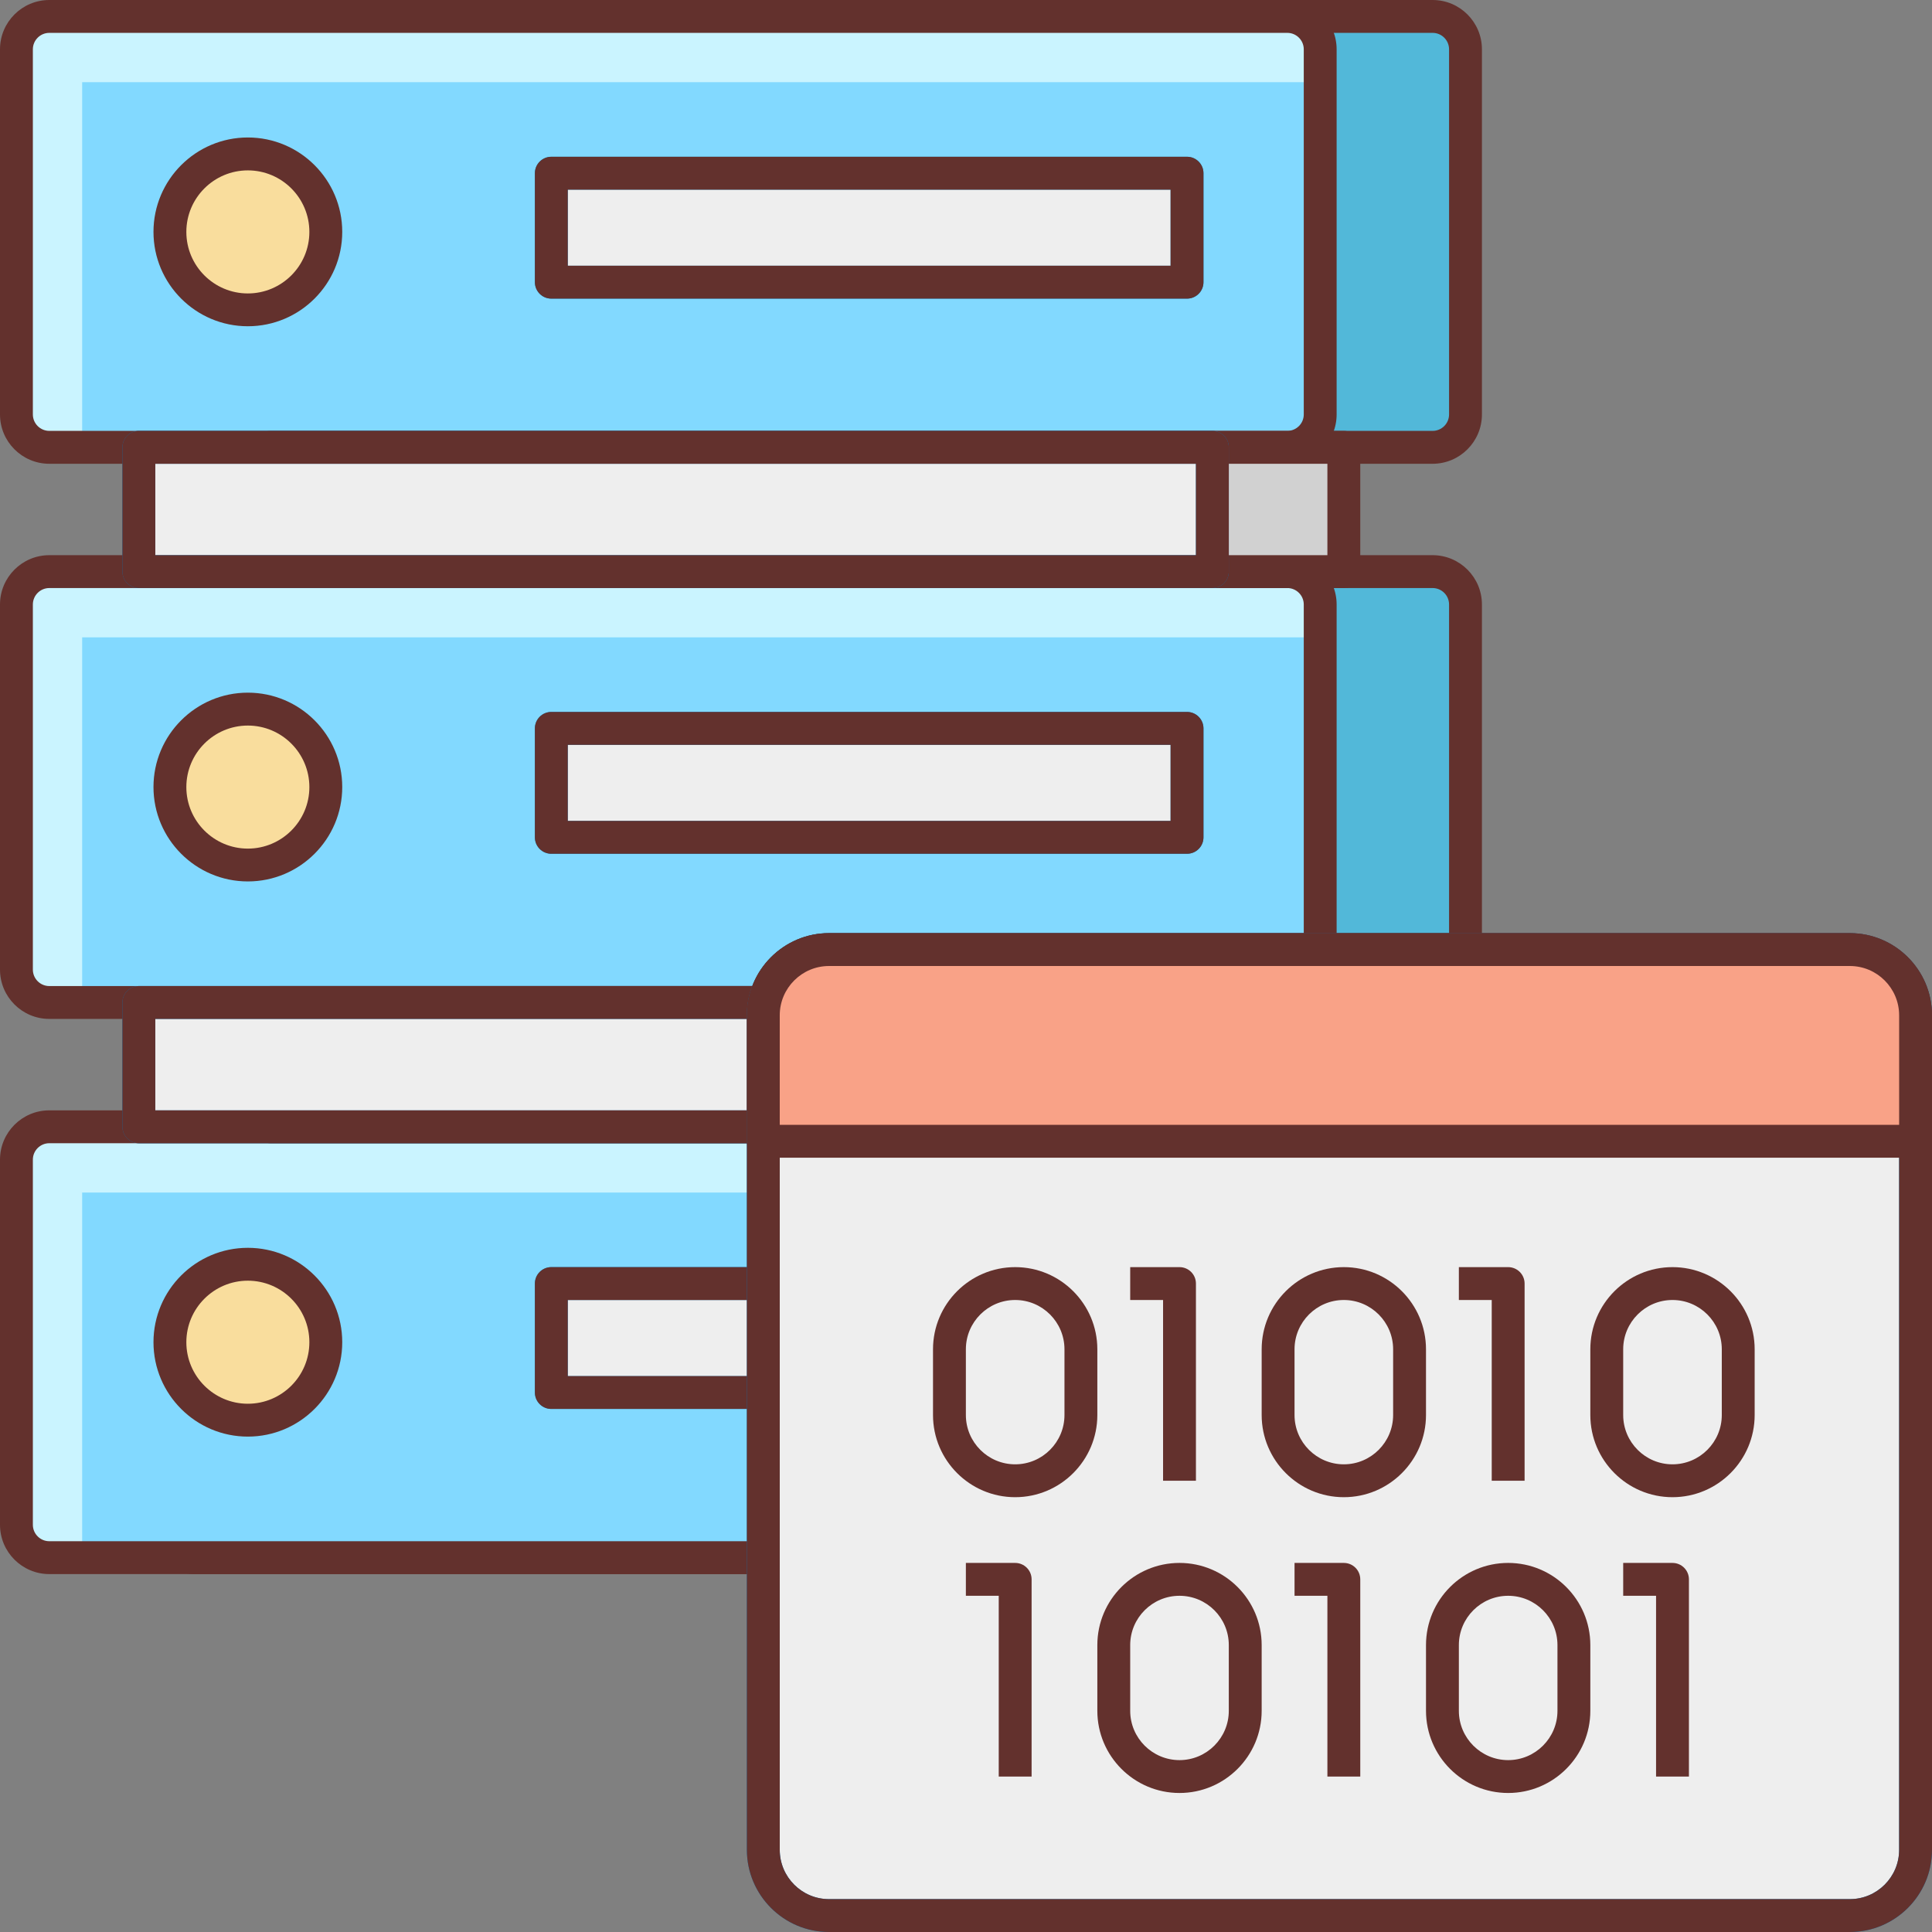 <!-- <?xml version="1.0" encoding="iso-8859-1"?>
<svg xmlns="http://www.w3.org/2000/svg" xmlns:xlink="http://www.w3.org/1999/xlink" version="1.1" id="Capa_1" x="0px" y="0px" viewBox="0 0 512 512" style="enable-background:new 0 0 512 512;" xml:space="preserve" width="512" height="512">
<g>
	<path style="fill:#EDF5FF;" d="M391,60v241l-90,60H15c-8.401,0-15-6.601-15-15V60l30-30h331L391,60z"/>
	<polygon style="fill:#D7E9FF;" points="391,60 391,301 301,361 196,361 196,30 361,30  "/>
	<path style="fill:#979FEF;" d="M225.099,170.799L196,258.1l-0.901,2.699c-2.399,7.8-10.8,12.001-18.898,9.3   c-7.8-2.399-12.001-11.1-9.3-18.9L196,163.9l0.901-2.701c2.399-7.8,10.8-11.999,18.898-9.3   C223.599,154.3,227.8,162.999,225.099,170.799z"/>
	<path style="fill:#979FEF;" d="M127.006,267.997l-60-45C63.227,220.17,61,215.717,61,211s2.227-9.17,6.006-11.997l60-45   c6.621-4.995,16.011-3.647,20.991,3.003c4.98,6.621,3.633,16.025-3.003,20.991L101.005,211l43.989,33.003   c6.636,4.966,7.983,14.37,3.003,20.991C143.049,271.616,133.65,272.98,127.006,267.997z"/>
	<path style="fill:#737EE6;" d="M244.003,264.994c-4.98-6.621-3.633-16.025,3.003-20.991L290.995,211l-43.989-33.003   c-6.636-4.966-7.983-14.37-3.003-20.991c4.995-6.636,14.385-7.954,20.991-3.003l60,45C328.773,201.83,331,206.283,331,211   s-2.227,9.17-6.006,11.997l-60,45C258.354,272.977,248.954,271.621,244.003,264.994z"/>
	<path style="fill:#737EE6;" d="M225.099,170.799L196,258.1v-94.2l0.901-2.701c2.399-7.8,10.8-11.999,18.898-9.3   C223.599,154.3,227.8,162.999,225.099,170.799z"/>
	<g>
		<path style="fill:#979FEF;" d="M504.442,414.399L465.5,392.5c0.899-5.4,1.5-10.8,1.5-16.5s-0.601-11.1-1.5-16.5l38.941-21.901    c7.202-4.2,9.6-13.5,5.7-20.7l-15-25.8c-4.199-7.2-13.499-9.6-20.7-5.7l-39.242,22.5c-8.401-7.2-18.701-12.599-29.2-16.5V256    c0-8.401-6.599-15-15-15h-30c-8.401,0-15,6.599-15,15v35.4c-10.499,3.9-19.799,9.3-28.2,16.5l-38.399-22.5    c-7.202-3.9-16.501-1.5-20.7,5.7l-15,25.8c-3.9,7.2-1.501,16.5,5.7,20.7L287.5,359.5c-0.899,5.4-1.5,10.8-1.5,16.5    s0.601,11.1,1.5,16.5l-38.099,21.899c-7.202,4.2-9.6,13.5-5.7,20.7l15,25.8c4.199,7.202,13.499,9.6,20.7,5.7l38.399-22.5    c8.401,7.202,17.701,12.601,28.2,16.501V497c0,8.399,6.599,15,15,15h30c8.401,0,15-6.601,15-15v-36.4    c10.499-3.9,20.799-9.3,29.2-16.501l39.242,22.5c7.202,3.9,16.501,1.501,20.7-5.7l15-25.8    C514.042,427.899,511.643,418.599,504.442,414.399z M376,421c-24.901,0-45-20.101-45-45c0-24.901,20.099-45,45-45s45,20.099,45,45    C421,400.899,400.901,421,376,421z"/>
	</g>
	<path style="fill:#737EE6;" d="M510.142,435.099l-15,25.8c-4.199,7.202-13.499,9.6-20.7,5.7l-39.242-22.5   C426.799,451.3,416.499,456.7,406,460.6V497c0,8.399-6.599,15-15,15h-15v-91c24.901,0,45-20.101,45-45c0-24.901-20.099-45-45-45   v-90h15c8.401,0,15,6.599,15,15v35.4c10.499,3.9,20.799,9.3,29.2,16.5l39.242-22.5c7.202-3.9,16.501-1.5,20.7,5.7l15,25.8   c3.9,7.2,1.501,16.5-5.7,20.7L465.5,359.5c0.899,5.4,1.5,10.8,1.5,16.5s-0.601,11.1-1.5,16.5l38.941,21.899   C511.643,418.599,514.042,427.899,510.142,435.099z"/>
	<path style="fill:#737EE6;" d="M301,0h75c8.284,0,15,6.716,15,15v45h-90l-30-30.937L301,0z"/>
	<path style="fill:#47568C;" d="M301,0v60H0V15C0,6.599,6.599,0,15,0H301z"/>
	<rect x="196" style="fill:#2C3B73;" width="105" height="60"/>
</g>
</svg> -->

<svg xmlns="http://www.w3.org/2000/svg" height="470.272pt" viewBox="0 0 470.272 470.272" width="470.272pt"><rect x="0" y="0" width="470.272" height="470.272" fill="#808080" stroke="none"/><path d="m348.727 108.887h-301.359c-4.414 0-8-3.582-8-8v-88.887c0-4.414 3.586-8 8-8h301.352c4.418 0 8 3.586 8 8v88.879c.008 4.426-3.574 8.008-7.992 8.008zm0 0" fill="#52b8d9"/><path d="m348.719 112.887h-301.352c-6.613 0-12-5.383-12-12v-88.887c0-6.617 5.387-12 12-12h301.352c6.617 0 12 5.383 12 12v88.879c0 6.625-5.383 12.008-12 12.008zm-301.352-104.887c-2.199 0-4 1.793-4 4v88.879c0 2.211 1.801 4 4 4h301.352c2.203 0 4-1.789 4-4v-88.879c0-2.207-1.797-4-4-4zm0 0" fill="#63312d"/><path d="m313.359 108.887h-301.359c-4.414 0-8-3.582-8-8v-88.887c0-4.414 3.586-8 8-8h301.352c4.418 0 8 3.586 8 8v88.879c.008 4.426-3.574 8.008-7.992 8.008zm0 0" fill="#82d9ff"/><path d="m20 20h301.352v-8c0-4.414-3.582-8-8-8h-301.352c-4.414 0-8 3.586-8 8v88.879c0 4.418 3.586 8 8 8h8zm0 0" fill="#caf4ff"/><path d="m313.352 112.887h-301.352c-6.617 0-12-5.383-12-12v-88.887c0-6.617 5.383-12 12-12h301.352c6.617 0 12 5.383 12 12v88.879c0 6.625-5.383 12.008-12 12.008zm-301.352-104.887c-2.199 0-4 1.793-4 4v88.879c0 2.211 1.801 4 4 4h301.352c2.199 0 4-1.789 4-4v-88.879c0-2.207-1.801-4-4-4zm0 0" fill="#63312d"/><path d="m79.312 56.449c0 10.48-8.496 18.977-18.977 18.977-10.48 0-18.977-8.496-18.977-18.977s8.496-18.977 18.977-18.977c10.48 0 18.977 8.496 18.977 18.977zm0 0" fill="#f9dd9d"/><path d="m60.328 79.414c-12.664 0-22.969-10.301-22.969-22.973s10.305-22.977 22.969-22.977c12.672 0 22.977 10.305 22.977 22.977s-10.305 22.973-22.977 22.973zm0-37.941c-8.25 0-14.969 6.711-14.969 14.977 0 8.262 6.719 14.977 14.969 14.977 8.258 0 14.977-6.715 14.977-14.977 0-8.266-6.711-14.977-14.977-14.977zm0 0" fill="#63312d"/><path d="m134.199 42.16h154.738v26.527h-154.738zm0 0" fill="#eee"/><path d="m288.938 72.688h-154.738c-2.207 0-4-1.793-4-4v-26.527c0-2.207 1.793-4 4-4h154.738c2.207 0 4 1.793 4 4v26.527c0 2.207-1.793 4-4 4zm-150.738-8h146.738v-18.527h-146.738zm0 0" fill="#0277bd"/><path d="m288.938 72.688h-154.738c-2.207 0-4-1.793-4-4v-26.527c0-2.207 1.793-4 4-4h154.738c2.207 0 4 1.793 4 4v26.527c0 2.207-1.793 4-4 4zm-150.738-8h146.738v-18.527h-146.738zm0 0" fill="#63312d"/><path d="m348.727 244.023h-301.359c-4.414 0-8-3.582-8-8v-88.887c0-4.418 3.586-8 8-8h301.352c4.418 0 8 3.582 8 8v88.879c.008 4.426-3.574 8.008-7.992 8.008zm0 0" fill="#52b8d9"/><path d="m348.719 248.016h-301.352c-6.613 0-12-5.383-12-12v-88.879c0-6.617 5.387-12 12-12h301.352c6.617 0 12 5.383 12 12v88.879c0 6.625-5.383 12-12 12zm-301.352-104.879c-2.199 0-4 1.793-4 4v88.879c0 2.207 1.801 4 4 4h301.352c2.203 0 4-1.793 4-4v-88.879c0-2.207-1.797-4-4-4zm0 0" fill="#63312d"/><path d="m313.359 244.023h-301.359c-4.414 0-8-3.582-8-8v-88.887c0-4.418 3.586-8 8-8h301.352c4.418 0 8 3.582 8 8v88.879c.008 4.426-3.574 8.008-7.992 8.008zm0 0" fill="#82d9ff"/><path d="m20 155.137h301.352v-8c0-4.418-3.582-8-8-8h-301.352c-4.414 0-8 3.582-8 8v88.879c0 4.418 3.586 8 8 8h8zm0 0" fill="#caf4ff"/><path d="m313.352 248.016h-301.352c-6.617 0-12-5.383-12-12v-88.879c0-6.617 5.383-12 12-12h301.352c6.617 0 12 5.383 12 12v88.879c0 6.625-5.383 12-12 12zm-301.352-104.879c-2.199 0-4 1.793-4 4v88.879c0 2.207 1.801 4 4 4h301.352c2.199 0 4-1.793 4-4v-88.879c0-2.207-1.801-4-4-4zm0 0" fill="#63312d"/><path d="m79.312 191.574c0 10.48-8.496 18.977-18.977 18.977-10.48 0-18.977-8.496-18.977-18.977 0-10.477 8.496-18.973 18.977-18.973 10.48 0 18.977 8.496 18.977 18.973zm0 0" fill="#f9dd9d"/><path d="m60.328 214.551c-12.664 0-22.969-10.312-22.969-22.977 0-12.664 10.305-22.973 22.969-22.973 12.672 0 22.977 10.301 22.977 22.973s-10.305 22.977-22.977 22.977zm0-37.941c-8.25 0-14.969 6.711-14.969 14.977 0 8.262 6.719 14.973 14.969 14.973 8.258 0 14.977-6.719 14.977-14.973 0-8.258-6.711-14.977-14.977-14.977zm0 0" fill="#63312d"/><path d="m134.199 177.297h154.738v26.527h-154.738zm0 0" fill="#eee"/><path d="m288.938 207.816h-154.738c-2.207 0-4-1.793-4-4v-26.52c0-2.207 1.793-4 4-4h154.738c2.207 0 4 1.793 4 4v26.527c0 2.207-1.793 3.992-4 3.992zm-150.738-8h146.738v-18.52h-146.738zm0 0" fill="#0277bd"/><path d="m288.938 207.816h-154.738c-2.207 0-4-1.793-4-4v-26.52c0-2.207 1.793-4 4-4h154.738c2.207 0 4 1.793 4 4v26.527c0 2.207-1.793 3.992-4 3.992zm-150.738-8h146.738v-18.52h-146.738zm0 0" fill="#63312d"/><path d="m348.727 379.152h-301.359c-4.414 0-8-3.586-8-8v-88.879c0-4.418 3.586-8 8-8h301.352c4.418 0 8 3.582 8 8v88.879c.008 4.422-3.574 8-7.992 8zm0 0" fill="#52b8d9"/><path d="m348.719 383.152h-301.352c-6.613 0-12-5.383-12-12v-88.879c0-6.617 5.387-12 12-12h301.352c6.617 0 12 5.383 12 12v88.879c0 6.625-5.383 12-12 12zm-301.352-104.879c-2.199 0-4 1.789-4 4v88.879c0 2.207 1.801 4 4 4h301.352c2.203 0 4-1.793 4-4v-88.879c0-2.211-1.797-4-4-4zm0 0" fill="#63312d"/><path d="m313.359 379.152h-301.359c-4.414 0-8-3.586-8-8v-88.879c0-4.418 3.586-8 8-8h301.352c4.418 0 8 3.582 8 8v88.879c.008 4.422-3.574 8-7.992 8zm0 0" fill="#82d9ff"/><path d="m20 290.273h301.352v-8c0-4.418-3.582-8-8-8h-301.352c-4.414 0-8 3.582-8 8v88.879c0 4.414 3.586 8 8 8h8zm0 0" fill="#caf4ff"/><path d="m313.352 383.152h-301.352c-6.617 0-12-5.383-12-12v-88.879c0-6.617 5.383-12 12-12h301.352c6.617 0 12 5.383 12 12v88.879c0 6.625-5.383 12-12 12zm-301.352-104.879c-2.199 0-4 1.789-4 4v88.879c0 2.207 1.801 4 4 4h301.352c2.199 0 4-1.793 4-4v-88.879c0-2.211-1.801-4-4-4zm0 0" fill="#63312d"/><path d="m79.312 326.711c0 10.48-8.496 18.977-18.977 18.977-10.48 0-18.977-8.496-18.977-18.977 0-10.48 8.496-18.977 18.977-18.977 10.48 0 18.977 8.496 18.977 18.977zm0 0" fill="#f9dd9d"/><path d="m60.328 349.688c-12.664 0-22.969-10.305-22.969-22.977 0-12.672 10.305-22.977 22.969-22.977 12.672 0 22.977 10.312 22.977 22.977 0 12.664-10.305 22.977-22.977 22.977zm0-37.953c-8.25 0-14.969 6.723-14.969 14.977 0 8.258 6.719 14.977 14.969 14.977 8.258 0 14.977-6.711 14.977-14.977 0-8.262-6.711-14.977-14.977-14.977zm0 0" fill="#63312d"/><path d="m134.199 312.426h154.738v26.527h-154.738zm0 0" fill="#eee"/><path d="m288.938 342.953h-154.738c-2.207 0-4-1.793-4-4v-26.52c0-2.211 1.793-4 4-4h154.738c2.207 0 4 1.789 4 4v26.52c0 2.207-1.793 4-4 4zm-150.738-8h146.738v-18.52h-146.738zm0 0" fill="#0277bd"/><path d="m288.938 342.953h-154.738c-2.207 0-4-1.793-4-4v-26.52c0-2.211 1.793-4 4-4h154.738c2.207 0 4 1.789 4 4v26.52c0 2.207-1.793 4-4 4zm-150.738-8h146.738v-18.52h-146.738zm0 0" fill="#63312d"/><path d="m65.801 108.887h261.297v30.25h-261.297zm0 0" fill="#d1d1d1"/><path d="m327.105 143.137h-261.305c-2.207 0-4-1.793-4-4v-30.25c0-2.207 1.793-4 4-4h261.305c2.207 0 4 1.793 4 4v30.25c0 2.207-1.793 4-4 4zm-257.305-8h253.305v-22.25h-253.305zm0 0" fill="#63312d"/><path d="m33.801 108.887h261.297v30.25h-261.297zm0 0" fill="#eee"/><path d="m295.105 143.137h-261.305c-2.207 0-4-1.793-4-4v-30.25c0-2.207 1.793-4 4-4h261.305c2.207 0 4 1.793 4 4v30.25c0 2.207-1.793 4-4 4zm-257.305-8h253.305v-22.25h-253.305zm0 0" fill="#0277bd"/><path d="m295.105 143.137h-261.305c-2.207 0-4-1.793-4-4v-30.25c0-2.207 1.793-4 4-4h261.305c2.207 0 4 1.793 4 4v30.25c0 2.207-1.793 4-4 4zm-257.305-8h253.305v-22.25h-253.305zm0 0" fill="#63312d"/><path d="m65.801 244.023h261.297v30.25h-261.297zm0 0" fill="#d1d1d1"/><path d="m327.105 278.273h-261.305c-2.207 0-4-1.793-4-4v-30.258c0-2.207 1.793-4 4-4h261.305c2.207 0 4 1.793 4 4v30.258c0 2.207-1.793 4-4 4zm-257.305-8h253.305v-22.258h-253.305zm0 0" fill="#63312d"/><path d="m33.801 244.023h261.297v30.25h-261.297zm0 0" fill="#eee"/><path d="m295.105 278.273h-261.305c-2.207 0-4-1.793-4-4v-30.258c0-2.207 1.793-4 4-4h261.305c2.207 0 4 1.793 4 4v30.258c0 2.207-1.793 4-4 4zm-257.305-8h253.305v-22.258h-253.305zm0 0" fill="#0277bd"/><path d="m295.105 278.273h-261.305c-2.207 0-4-1.793-4-4v-30.258c0-2.207 1.793-4 4-4h261.305c2.207 0 4 1.793 4 4v30.258c0 2.207-1.793 4-4 4zm-257.305-8h253.305v-22.258h-253.305zm0 0" fill="#63312d"/><path d="m450.273 466.273h-248.473c-8.84 0-16-7.16-16-16v-203.137c0-8.84 7.16-16 16-16h248.465c8.84 0 16 7.16 16 16v203.137c.008 8.832-7.16 16-15.992 16zm0 0" fill="#eee"/><path d="m450.273 470.273h-248.473c-11.031 0-20-8.977-20-20v-203.137c0-11.023 8.969-20 20-20h248.473c11.031 0 20 8.977 20 20v203.137c0 11.023-8.969 20-20 20zm-248.473-235.137c-6.617 0-12 5.383-12 12v203.137c0 6.613 5.383 12 12 12h248.473c6.613 0 12-5.387 12-12v-203.137c0-6.617-5.387-12-12-12zm0 0" fill="#0277bd"/><path d="m450.273 470.273h-248.473c-11.031 0-20-8.977-20-20v-203.137c0-11.023 8.969-20 20-20h248.473c11.031 0 20 8.977 20 20v203.137c0 11.023-8.969 20-20 20zm-248.473-235.137c-6.617 0-12 5.383-12 12v203.137c0 6.613 5.383 12 12 12h248.473c6.613 0 12-5.387 12-12v-203.137c0-6.617-5.387-12-12-12zm0 0" fill="#63312d"/><path d="m466.273 277.801v-30.664c0-8.84-7.16-16-16-16h-248.473c-8.84 0-16 7.16-16 16v30.664zm0 0" fill="#f9a287"/><g fill="#63312d"><path d="m466.273 281.801h-280.473c-2.207 0-4-1.793-4-4v-30.664c0-11.023 8.969-20 20-20h248.473c11.031 0 20 8.977 20 20v30.664c0 2.215-1.793 4-4 4zm-276.473-8h272.473v-26.664c0-6.617-5.387-12-12-12h-248.473c-6.617 0-12 5.383-12 12zm0 0"/><path d="m247.105 364.434c-11.035 0-20-8.977-20-20v-16c0-11.027 8.965-20 20-20 11.031 0 20 8.973 20 20v16c0 11.023-8.969 20-20 20zm0-48c-6.617 0-12 5.383-12 12v16c0 6.613 5.383 12 12 12 6.613 0 12-5.387 12-12v-16c0-6.625-5.387-12-12-12zm0 0"/><path d="m291.105 360.434h-8v-44h-8v-8h12c2.207 0 4 1.789 4 4zm0 0"/><path d="m327.105 364.434c-11.035 0-20-8.977-20-20v-16c0-11.027 8.965-20 20-20 11.031 0 20 8.973 20 20v16c0 11.023-8.969 20-20 20zm0-48c-6.617 0-12 5.383-12 12v16c0 6.613 5.383 12 12 12 6.613 0 12-5.387 12-12v-16c0-6.625-5.387-12-12-12zm0 0"/><path d="m407.105 364.434c-11.035 0-20-8.977-20-20v-16c0-11.027 8.965-20 20-20 11.031 0 20 8.973 20 20v16c0 11.023-8.969 20-20 20zm0-48c-6.617 0-12 5.383-12 12v16c0 6.613 5.383 12 12 12 6.613 0 12-5.387 12-12v-16c0-6.625-5.387-12-12-12zm0 0"/><path d="m371.105 360.434h-8v-44h-8v-8h12c2.207 0 4 1.789 4 4zm0 0"/><path d="m287.105 436.434c-11.035 0-20-8.977-20-20v-16c0-11.027 8.965-20 20-20 11.031 0 20 8.973 20 20v16c0 11.023-8.969 20-20 20zm0-48c-6.617 0-12 5.383-12 12v16c0 6.613 5.383 12 12 12 6.613 0 12-5.387 12-12v-16c0-6.625-5.387-12-12-12zm0 0"/><path d="m251.105 432.434h-8v-44h-8v-8h12c2.207 0 4 1.789 4 4zm0 0"/><path d="m331.105 432.434h-8v-44h-8v-8h12c2.207 0 4 1.789 4 4zm0 0"/><path d="m367.105 436.434c-11.035 0-20-8.977-20-20v-16c0-11.027 8.965-20 20-20 11.031 0 20 8.973 20 20v16c0 11.023-8.969 20-20 20zm0-48c-6.617 0-12 5.383-12 12v16c0 6.613 5.383 12 12 12 6.613 0 12-5.387 12-12v-16c0-6.625-5.387-12-12-12zm0 0"/><path d="m411.105 432.434h-8v-44h-8v-8h12c2.207 0 4 1.789 4 4zm0 0"/></g></svg>
